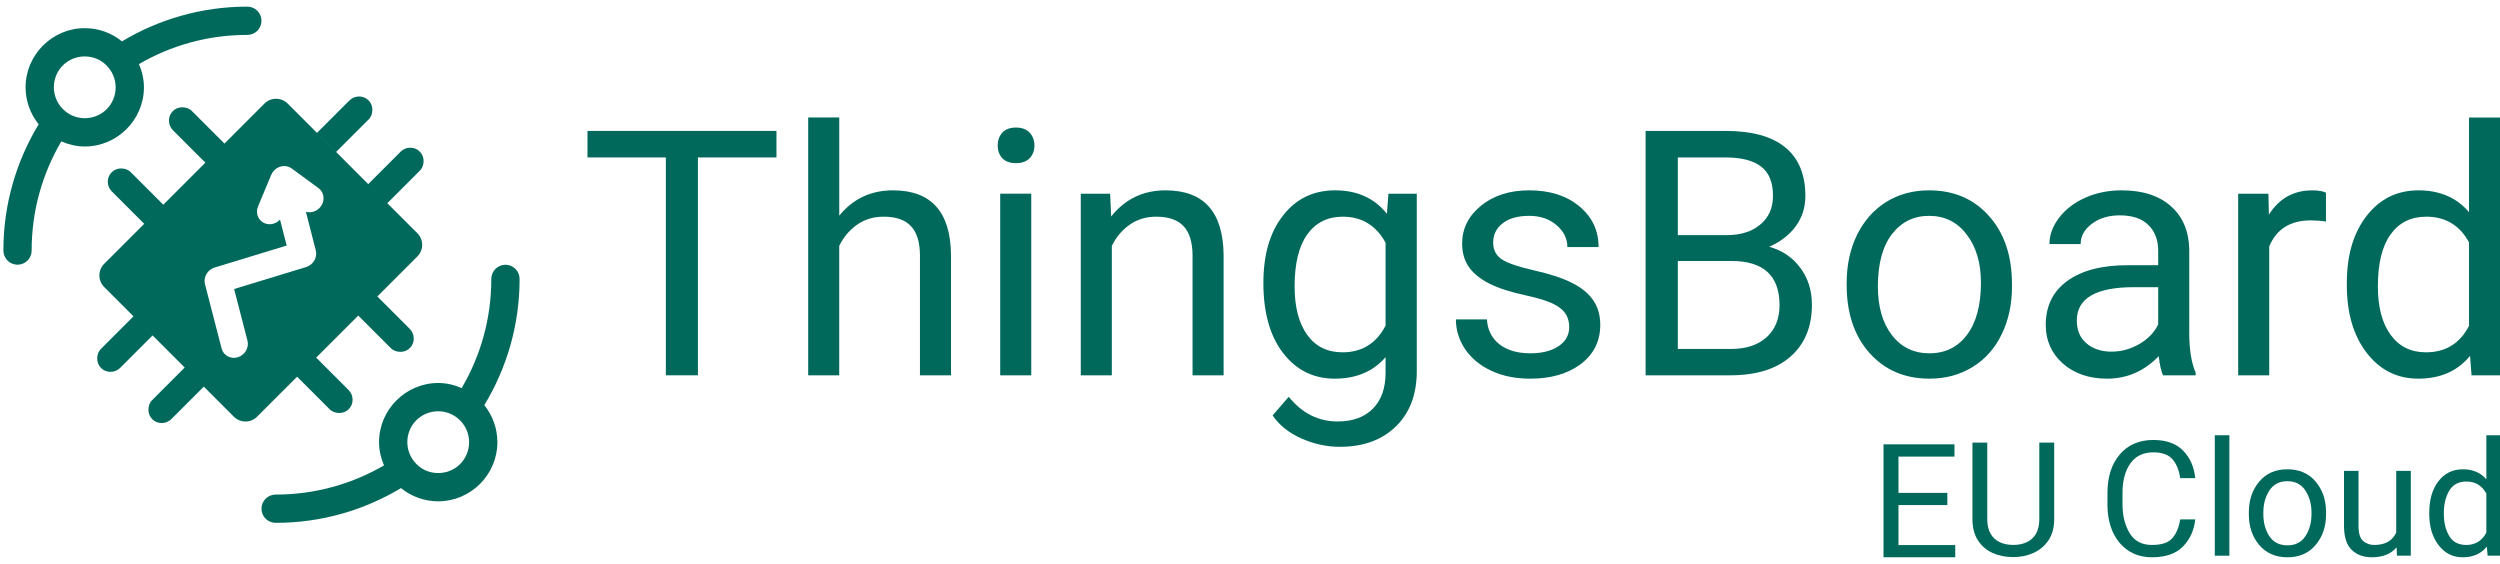 <svg width="133" height="30" viewBox="0 0 133 30" fill="none" xmlns="http://www.w3.org/2000/svg">
<g clip-path="url(#clip0_1640_75317)">
<path d="M13.15 0.353C10.716 0.353 8.437 1.032 6.489 2.201C5.934 1.749 5.236 1.498 4.509 1.498C4.509 1.498 4.509 1.498 4.509 1.498C2.779 1.498 1.361 2.916 1.361 4.645C1.361 4.645 1.361 4.646 1.361 4.646C1.362 5.368 1.612 6.06 2.057 6.613C0.87 8.572 0.18 10.868 0.18 13.321C0.179 13.421 0.197 13.519 0.235 13.612C0.272 13.704 0.327 13.788 0.397 13.859C0.467 13.93 0.55 13.986 0.642 14.024C0.734 14.062 0.833 14.082 0.932 14.082C1.032 14.082 1.13 14.062 1.222 14.024C1.314 13.986 1.397 13.93 1.467 13.859C1.537 13.788 1.592 13.704 1.63 13.612C1.667 13.519 1.686 13.421 1.684 13.321C1.684 11.201 2.261 9.224 3.262 7.523C3.653 7.693 4.075 7.793 4.508 7.794C4.508 7.794 4.508 7.794 4.509 7.794C6.238 7.794 7.657 6.375 7.657 4.646C7.657 4.646 7.657 4.646 7.657 4.646C7.657 4.217 7.559 3.799 7.392 3.41C9.084 2.425 11.047 1.857 13.149 1.857C13.249 1.859 13.348 1.84 13.44 1.803C13.532 1.765 13.616 1.71 13.687 1.64C13.758 1.57 13.814 1.487 13.852 1.395C13.891 1.303 13.911 1.205 13.911 1.105C13.911 1.006 13.891 0.907 13.852 0.815C13.814 0.724 13.758 0.64 13.687 0.57C13.616 0.5 13.532 0.445 13.44 0.408C13.348 0.371 13.249 0.352 13.149 0.353L13.15 0.353ZM4.508 3.002C5.016 3.002 5.469 3.218 5.782 3.61C5.787 3.616 5.792 3.622 5.797 3.628C6.027 3.918 6.152 4.276 6.152 4.646C6.152 5.562 5.425 6.289 4.509 6.289C4.134 6.288 3.771 6.16 3.479 5.924C3.479 5.924 3.479 5.923 3.478 5.923C3.091 5.611 2.866 5.142 2.865 4.645C2.865 3.729 3.592 3.002 4.508 3.002Z" fill="#00695C"/>
<path fill-rule="evenodd" clip-rule="evenodd" d="M5.929 9.177C5.801 9.31 5.726 9.495 5.735 9.698C5.743 9.873 5.814 10.043 5.936 10.171C6.52 10.759 7.671 11.906 7.671 11.906L8.688 10.891C8.688 10.891 7.574 9.779 6.956 9.16C6.819 9.02 6.634 8.962 6.44 8.961C6.238 8.96 6.057 9.043 5.929 9.176L5.929 9.177ZM8.688 10.891L5.543 14.035C5.202 14.376 5.202 14.929 5.543 15.271L12.442 22.168C12.784 22.51 13.337 22.51 13.678 22.168L22.204 13.644C22.545 13.303 22.545 12.749 22.204 12.408L20.605 10.81L17.88 8.084L15.305 5.51C14.963 5.169 14.41 5.169 14.069 5.51L8.688 10.89L8.688 10.891ZM11.941 7.638C11.941 7.638 10.828 6.526 10.21 5.907C10.072 5.767 9.888 5.709 9.694 5.708C9.289 5.706 8.97 6.039 8.989 6.444C8.997 6.62 9.067 6.789 9.189 6.918C9.773 7.506 10.925 8.653 10.925 8.653L11.941 7.638L11.941 7.638ZM17.88 8.085C17.88 8.085 18.992 6.972 19.611 6.354C19.751 6.216 19.809 6.032 19.81 5.838C19.812 5.433 19.479 5.114 19.073 5.133C18.898 5.141 18.729 5.211 18.6 5.334C18.012 5.918 16.864 7.069 16.864 7.069L17.88 8.085L17.88 8.085ZM20.605 10.81C20.605 10.81 21.717 9.697 22.336 9.079C22.476 8.941 22.534 8.757 22.535 8.563C22.537 8.158 22.204 7.839 21.799 7.858C21.623 7.866 21.454 7.936 21.325 8.058C20.737 8.642 19.59 9.794 19.59 9.794L20.605 10.81L20.605 10.81ZM19.059 16.788C19.059 16.788 20.172 17.9 20.791 18.519C20.928 18.659 21.113 18.717 21.307 18.718C21.712 18.72 22.031 18.387 22.012 17.982L22.012 17.982C22.003 17.806 21.933 17.637 21.811 17.508C21.227 16.92 20.076 15.773 20.076 15.773L19.059 16.788L19.059 16.788ZM15.805 20.041C15.805 20.041 16.919 21.154 17.537 21.772C17.675 21.912 17.859 21.971 18.053 21.972C18.458 21.974 18.777 21.64 18.758 21.235H18.758C18.75 21.06 18.68 20.89 18.557 20.762C17.973 20.173 16.822 19.026 16.822 19.026L15.805 20.041L15.805 20.041ZM9.826 19.553C9.826 19.553 8.714 20.667 8.096 21.285C7.955 21.422 7.897 21.607 7.896 21.801C7.894 22.206 8.227 22.524 8.633 22.506H8.633C8.808 22.498 8.978 22.427 9.106 22.305C9.694 21.721 10.842 20.57 10.842 20.57L9.827 19.554L9.826 19.553ZM7.102 16.83C7.102 16.83 5.99 17.943 5.371 18.561C5.231 18.699 5.173 18.883 5.172 19.077C5.17 19.482 5.503 19.801 5.908 19.782H5.908C6.084 19.774 6.253 19.704 6.382 19.582C6.97 18.998 8.117 17.846 8.117 17.846L7.102 16.83L7.102 16.83ZM14.589 9.06C14.733 8.913 14.929 8.831 15.129 8.834C15.272 8.836 15.409 8.881 15.521 8.964L16.937 10.002C17.212 10.199 17.293 10.573 17.128 10.887C16.964 11.2 16.603 11.361 16.274 11.266L16.8 13.321C16.895 13.695 16.666 14.091 16.287 14.207L12.455 15.376L13.163 18.112C13.264 18.487 13.034 18.888 12.652 19.005C12.27 19.122 11.882 18.91 11.788 18.533L10.905 15.12C10.809 14.746 11.038 14.349 11.418 14.233L15.251 13.063L14.897 11.68C14.66 11.943 14.277 12.007 13.989 11.831C13.701 11.655 13.593 11.291 13.733 10.969L14.429 9.3C14.466 9.211 14.521 9.129 14.589 9.06L14.589 9.06Z" fill="#00695C"/>
<path d="M14.672 27.815C17.106 27.815 19.385 27.136 21.333 25.967C21.889 26.419 22.587 26.67 23.313 26.67C23.313 26.67 23.313 26.67 23.313 26.67C25.043 26.67 26.461 25.252 26.461 23.523C26.461 23.522 26.461 23.522 26.461 23.521C26.46 22.799 26.21 22.107 25.765 21.554C26.952 19.596 27.642 17.3 27.642 14.847C27.643 14.748 27.625 14.649 27.587 14.556C27.55 14.464 27.495 14.38 27.425 14.309C27.355 14.238 27.272 14.182 27.18 14.144C27.088 14.105 26.989 14.085 26.89 14.085C26.79 14.085 26.692 14.105 26.6 14.144C26.508 14.182 26.424 14.238 26.354 14.309C26.285 14.38 26.229 14.464 26.192 14.556C26.155 14.649 26.136 14.748 26.137 14.847C26.137 16.967 25.561 18.945 24.56 20.646C24.168 20.475 23.747 20.375 23.314 20.375C23.314 20.375 23.314 20.375 23.313 20.375C21.584 20.375 20.165 21.793 20.165 23.522C20.165 23.951 20.263 24.369 20.43 24.758C18.738 25.743 16.775 26.311 14.672 26.311C14.573 26.309 14.474 26.328 14.382 26.365C14.289 26.402 14.205 26.457 14.134 26.527C14.063 26.597 14.007 26.681 13.969 26.773C13.93 26.864 13.911 26.963 13.911 27.063C13.911 27.162 13.93 27.261 13.969 27.353C14.007 27.445 14.063 27.528 14.134 27.598C14.205 27.668 14.289 27.723 14.382 27.76C14.474 27.798 14.573 27.816 14.672 27.815L14.672 27.815ZM23.314 25.166C22.806 25.166 22.353 24.95 22.04 24.558C22.035 24.552 22.03 24.546 22.025 24.54C21.795 24.25 21.67 23.892 21.67 23.522C21.67 22.606 22.397 21.879 23.313 21.879C23.688 21.88 24.051 22.009 24.343 22.244C24.343 22.244 24.343 22.245 24.344 22.245C24.731 22.557 24.956 23.026 24.957 23.523C24.956 24.439 24.23 25.166 23.314 25.166Z" fill="#00695C"/>
<path d="M41.308 8.376H37.129V19.966H35.424V8.376H31.254V6.965H41.308V8.376Z" fill="#00695C"/>
<path d="M44.647 11.474C45.38 10.575 46.332 10.126 47.505 10.126C49.547 10.126 50.577 11.278 50.594 13.581V19.966H48.942V13.572C48.936 12.876 48.776 12.361 48.46 12.028C48.151 11.694 47.666 11.528 47.005 11.528C46.469 11.528 45.999 11.671 45.594 11.956C45.189 12.242 44.874 12.617 44.647 13.081V19.966H42.996V6.25H44.648V11.474L44.647 11.474Z" fill="#00695C"/>
<path d="M54.863 19.966H53.211V10.304H54.863V19.966ZM53.077 7.742C53.077 7.474 53.157 7.247 53.318 7.063C53.485 6.878 53.729 6.786 54.05 6.786C54.371 6.786 54.616 6.878 54.782 7.063C54.949 7.247 55.032 7.474 55.032 7.742C55.032 8.009 54.949 8.233 54.782 8.411C54.616 8.59 54.371 8.679 54.05 8.679C53.729 8.679 53.485 8.59 53.318 8.411C53.157 8.233 53.077 8.009 53.077 7.742H53.077Z" fill="#00695C"/>
<path d="M59.059 10.305L59.113 11.519C59.851 10.59 60.816 10.126 62.006 10.126C64.048 10.126 65.078 11.278 65.096 13.582V19.966H63.444V13.573C63.438 12.876 63.277 12.361 62.962 12.028C62.652 11.695 62.167 11.528 61.506 11.528C60.97 11.528 60.5 11.671 60.095 11.957C59.691 12.242 59.375 12.617 59.149 13.082V19.966H57.497V10.305H59.059L59.059 10.305Z" fill="#00695C"/>
<path d="M67.212 15.055C67.212 13.549 67.56 12.352 68.257 11.465C68.953 10.572 69.876 10.126 71.025 10.126C72.203 10.126 73.123 10.543 73.784 11.376L73.864 10.305H75.373V19.734C75.373 20.984 75.001 21.969 74.257 22.689C73.519 23.41 72.525 23.77 71.275 23.77C70.578 23.77 69.897 23.621 69.23 23.323C68.563 23.026 68.054 22.618 67.703 22.1L68.56 21.109C69.269 21.984 70.135 22.422 71.159 22.422C71.962 22.422 72.587 22.195 73.034 21.743C73.486 21.291 73.712 20.654 73.712 19.832V19.002C73.052 19.764 72.15 20.145 71.007 20.145C69.876 20.145 68.959 19.689 68.257 18.778C67.56 17.868 67.212 16.627 67.212 15.055ZM68.873 15.242C68.873 16.332 69.096 17.189 69.542 17.814C69.989 18.433 70.614 18.743 71.418 18.743C72.459 18.743 73.224 18.27 73.712 17.323V12.912C73.206 11.989 72.447 11.528 71.435 11.528C70.632 11.528 70.004 11.84 69.551 12.466C69.099 13.091 68.873 14.016 68.873 15.242Z" fill="#00695C"/>
<path d="M83.482 17.403C83.482 16.957 83.312 16.612 82.973 16.368C82.639 16.118 82.053 15.903 81.214 15.725C80.38 15.546 79.717 15.332 79.223 15.082C78.734 14.832 78.371 14.534 78.133 14.189C77.901 13.844 77.785 13.433 77.785 12.957C77.785 12.165 78.118 11.495 78.785 10.947C79.458 10.4 80.315 10.126 81.357 10.126C82.452 10.126 83.339 10.409 84.018 10.974C84.702 11.54 85.044 12.263 85.044 13.144H83.384C83.384 12.692 83.19 12.302 82.803 11.974C82.422 11.647 81.94 11.483 81.357 11.483C80.755 11.483 80.285 11.614 79.946 11.876C79.606 12.138 79.437 12.48 79.437 12.903C79.437 13.302 79.595 13.602 79.91 13.805C80.226 14.007 80.794 14.201 81.616 14.385C82.443 14.57 83.113 14.79 83.625 15.046C84.137 15.302 84.515 15.611 84.759 15.975C85.009 16.332 85.134 16.769 85.134 17.287C85.134 18.151 84.788 18.844 84.098 19.368C83.407 19.886 82.511 20.145 81.41 20.145C80.636 20.145 79.952 20.008 79.356 19.734C78.761 19.46 78.294 19.079 77.954 18.591C77.621 18.097 77.454 17.564 77.454 16.993H79.106C79.136 17.546 79.356 17.987 79.767 18.314C80.184 18.636 80.732 18.796 81.41 18.796C82.035 18.796 82.535 18.671 82.91 18.421C83.291 18.165 83.482 17.826 83.482 17.403Z" fill="#00695C"/>
<path d="M87.546 19.966V6.965H91.796C93.207 6.965 94.266 7.257 94.975 7.84C95.689 8.424 96.046 9.287 96.046 10.43C96.046 11.037 95.874 11.576 95.528 12.046C95.183 12.51 94.713 12.871 94.118 13.127C94.82 13.323 95.374 13.698 95.778 14.252C96.189 14.799 96.394 15.454 96.394 16.216C96.394 17.383 96.016 18.3 95.26 18.966C94.504 19.633 93.436 19.966 92.055 19.966H87.545L87.546 19.966ZM89.26 13.885V18.564H92.091C92.888 18.564 93.516 18.359 93.975 17.948C94.439 17.531 94.671 16.96 94.671 16.234C94.671 14.668 93.82 13.885 92.117 13.885L89.26 13.885ZM89.26 12.51H91.849C92.6 12.51 93.198 12.323 93.644 11.948C94.097 11.572 94.323 11.064 94.323 10.421C94.323 9.706 94.115 9.188 93.698 8.867C93.281 8.54 92.647 8.376 91.796 8.376H89.26L89.26 12.51Z" fill="#00695C"/>
<path d="M98.243 15.046C98.243 14.1 98.427 13.248 98.796 12.492C99.171 11.736 99.689 11.153 100.35 10.742C101.016 10.331 101.775 10.126 102.627 10.126C103.942 10.126 105.005 10.581 105.815 11.492C106.63 12.403 107.038 13.614 107.038 15.126V15.242C107.038 16.183 106.856 17.028 106.493 17.778C106.136 18.523 105.621 19.103 104.948 19.52C104.282 19.936 103.514 20.145 102.645 20.145C101.335 20.145 100.272 19.689 99.457 18.779C98.648 17.867 98.243 16.662 98.243 15.162V15.046L98.243 15.046ZM99.903 15.242C99.903 16.314 100.15 17.174 100.644 17.823C101.144 18.472 101.811 18.796 102.645 18.796C103.484 18.796 104.151 18.469 104.645 17.814C105.139 17.153 105.386 16.231 105.386 15.046C105.386 13.986 105.133 13.129 104.627 12.474C104.127 11.814 103.46 11.483 102.627 11.483C101.811 11.483 101.153 11.808 100.653 12.457C100.153 13.105 99.903 14.034 99.903 15.242Z" fill="#00695C"/>
<path d="M115.075 19.966C114.98 19.776 114.903 19.436 114.843 18.948C114.075 19.746 113.159 20.145 112.093 20.145C111.14 20.145 110.358 19.877 109.745 19.341C109.137 18.799 108.834 18.115 108.834 17.287C108.834 16.281 109.215 15.502 109.977 14.948C110.745 14.388 111.822 14.108 113.209 14.108H114.816V13.35C114.816 12.772 114.644 12.314 114.298 11.974C113.953 11.629 113.444 11.457 112.772 11.457C112.182 11.457 111.688 11.605 111.289 11.903C110.89 12.201 110.691 12.561 110.691 12.983H109.03C109.03 12.501 109.2 12.037 109.539 11.59C109.884 11.138 110.349 10.781 110.932 10.519C111.521 10.257 112.167 10.126 112.87 10.126C113.983 10.126 114.855 10.406 115.486 10.965C116.117 11.519 116.444 12.284 116.468 13.26V17.707C116.468 18.594 116.581 19.299 116.808 19.823V19.966H115.075L115.075 19.966ZM112.334 18.707C112.852 18.707 113.343 18.573 113.807 18.305C114.272 18.037 114.608 17.689 114.816 17.261V15.278H113.522C111.498 15.278 110.486 15.87 110.486 17.055C110.486 17.573 110.658 17.978 111.004 18.27C111.349 18.561 111.792 18.707 112.334 18.707Z" fill="#00695C"/>
<path d="M123.741 11.787C123.491 11.746 123.221 11.725 122.929 11.725C121.845 11.725 121.11 12.186 120.723 13.109V19.967H119.071V10.305H120.679L120.705 11.421C121.247 10.558 122.015 10.127 123.009 10.127C123.331 10.127 123.575 10.168 123.741 10.252L123.741 11.787Z" fill="#00695C"/>
<path d="M124.852 15.055C124.852 13.573 125.203 12.382 125.905 11.483C126.608 10.578 127.527 10.126 128.664 10.126C129.795 10.126 130.691 10.513 131.352 11.287V6.251H133.004V19.967H131.486L131.406 18.931C130.745 19.741 129.825 20.145 128.647 20.145C127.527 20.145 126.614 19.687 125.905 18.77C125.203 17.854 124.852 16.657 124.852 15.181V15.056L124.852 15.055ZM126.503 15.242C126.503 16.338 126.73 17.195 127.182 17.814C127.635 18.433 128.26 18.743 129.057 18.743C130.105 18.743 130.87 18.273 131.352 17.332V12.894C130.858 11.983 130.099 11.528 129.075 11.528C128.266 11.528 127.635 11.84 127.182 12.465C126.73 13.09 126.503 14.016 126.503 15.242Z" fill="#00695C"/>
<path d="M115.987 27.632H116.788C116.727 28.207 116.51 28.687 116.137 29.071C115.765 29.455 115.214 29.647 114.485 29.647C113.779 29.647 113.209 29.395 112.775 28.892C112.344 28.386 112.124 27.714 112.116 26.877V26.226C112.116 25.375 112.334 24.692 112.771 24.177C113.21 23.663 113.805 23.406 114.556 23.406C115.243 23.406 115.771 23.595 116.141 23.973C116.511 24.351 116.727 24.84 116.788 25.437H115.987C115.926 25.015 115.79 24.681 115.578 24.436C115.367 24.189 115.026 24.065 114.556 24.065C114.019 24.065 113.612 24.262 113.334 24.657C113.056 25.052 112.917 25.572 112.917 26.218V26.831C112.917 27.429 113.043 27.939 113.296 28.362C113.549 28.782 113.946 28.992 114.485 28.992C114.997 28.992 115.357 28.872 115.566 28.633C115.777 28.394 115.918 28.06 115.987 27.632Z" fill="#00695C"/>
<path d="M118.603 23.155V29.563H117.827V23.155H118.603Z" fill="#00695C"/>
<path d="M119.638 27.26C119.638 26.607 119.821 26.062 120.188 25.625C120.556 25.186 121.055 24.966 121.686 24.966C122.317 24.966 122.817 25.181 123.184 25.612C123.551 26.041 123.739 26.576 123.747 27.219V27.356C123.747 28.01 123.562 28.555 123.192 28.992C122.825 29.428 122.326 29.647 121.694 29.647C121.06 29.647 120.558 29.428 120.188 28.992C119.821 28.555 119.638 28.01 119.638 27.356L119.638 27.26ZM120.41 27.356C120.41 27.804 120.515 28.192 120.727 28.52C120.941 28.848 121.263 29.012 121.694 29.012C122.114 29.012 122.431 28.851 122.646 28.529C122.86 28.203 122.968 27.817 122.971 27.369V27.26C122.971 26.818 122.864 26.432 122.65 26.101C122.436 25.767 122.114 25.6 121.686 25.6C121.261 25.6 120.941 25.767 120.727 26.101C120.515 26.432 120.41 26.818 120.41 27.26L120.41 27.356Z" fill="#00695C"/>
<path d="M127.517 29.563L127.5 29.117C127.205 29.47 126.766 29.647 126.182 29.647C125.739 29.647 125.382 29.516 125.11 29.255C124.837 28.993 124.701 28.562 124.701 27.961V25.049H125.473V27.97C125.473 28.376 125.557 28.648 125.727 28.787C125.899 28.924 126.091 28.992 126.303 28.992C126.884 28.992 127.276 28.773 127.479 28.337V25.049H128.255V29.563L127.517 29.563Z" fill="#00695C"/>
<path d="M132.341 29.563L132.303 29.079C131.995 29.457 131.565 29.647 131.014 29.647C130.486 29.647 130.059 29.432 129.734 29.004C129.408 28.576 129.243 28.038 129.237 27.39V27.269C129.237 26.579 129.4 26.023 129.725 25.6C130.053 25.177 130.486 24.966 131.023 24.966C131.554 24.966 131.971 25.144 132.274 25.5V23.155H133.05V29.563L132.341 29.563ZM130.013 27.356C130.013 27.804 130.108 28.189 130.297 28.512C130.486 28.832 130.789 28.992 131.206 28.992C131.685 28.992 132.041 28.773 132.274 28.337V26.259C132.043 25.831 131.69 25.617 131.214 25.617C130.795 25.617 130.489 25.781 130.297 26.109C130.108 26.434 130.013 26.821 130.013 27.269L130.013 27.356Z" fill="#00695C"/>
<path d="M108.491 23.548H109.283V27.612C109.283 28.063 109.183 28.439 108.982 28.738C108.781 29.038 108.514 29.264 108.182 29.415C107.851 29.564 107.493 29.638 107.105 29.638C106.698 29.638 106.329 29.564 105.999 29.415C105.672 29.264 105.412 29.038 105.219 28.738C105.029 28.439 104.934 28.063 104.934 27.612V23.548H105.722V27.612C105.722 27.925 105.78 28.184 105.896 28.388C106.011 28.591 106.172 28.742 106.379 28.841C106.588 28.941 106.83 28.99 107.105 28.99C107.382 28.99 107.625 28.941 107.831 28.841C108.04 28.742 108.202 28.591 108.318 28.388C108.433 28.184 108.491 27.925 108.491 27.612V23.548Z" fill="#00695C"/>
<path d="M104.019 28.999V29.646H100.838V28.999H104.019ZM100.999 23.639V29.646H100.202V23.639H100.999ZM103.598 26.222V26.87H100.838V26.222H103.598ZM103.978 23.639V24.291H100.838V23.639H103.978Z" fill="#00695C"/>
</g>
<defs>
<clipPath id="clip0_1640_75317">
<rect width="133" height="29.293" fill="white" transform="translate(0 0.354)"/>
</clipPath>
</defs>
</svg>
